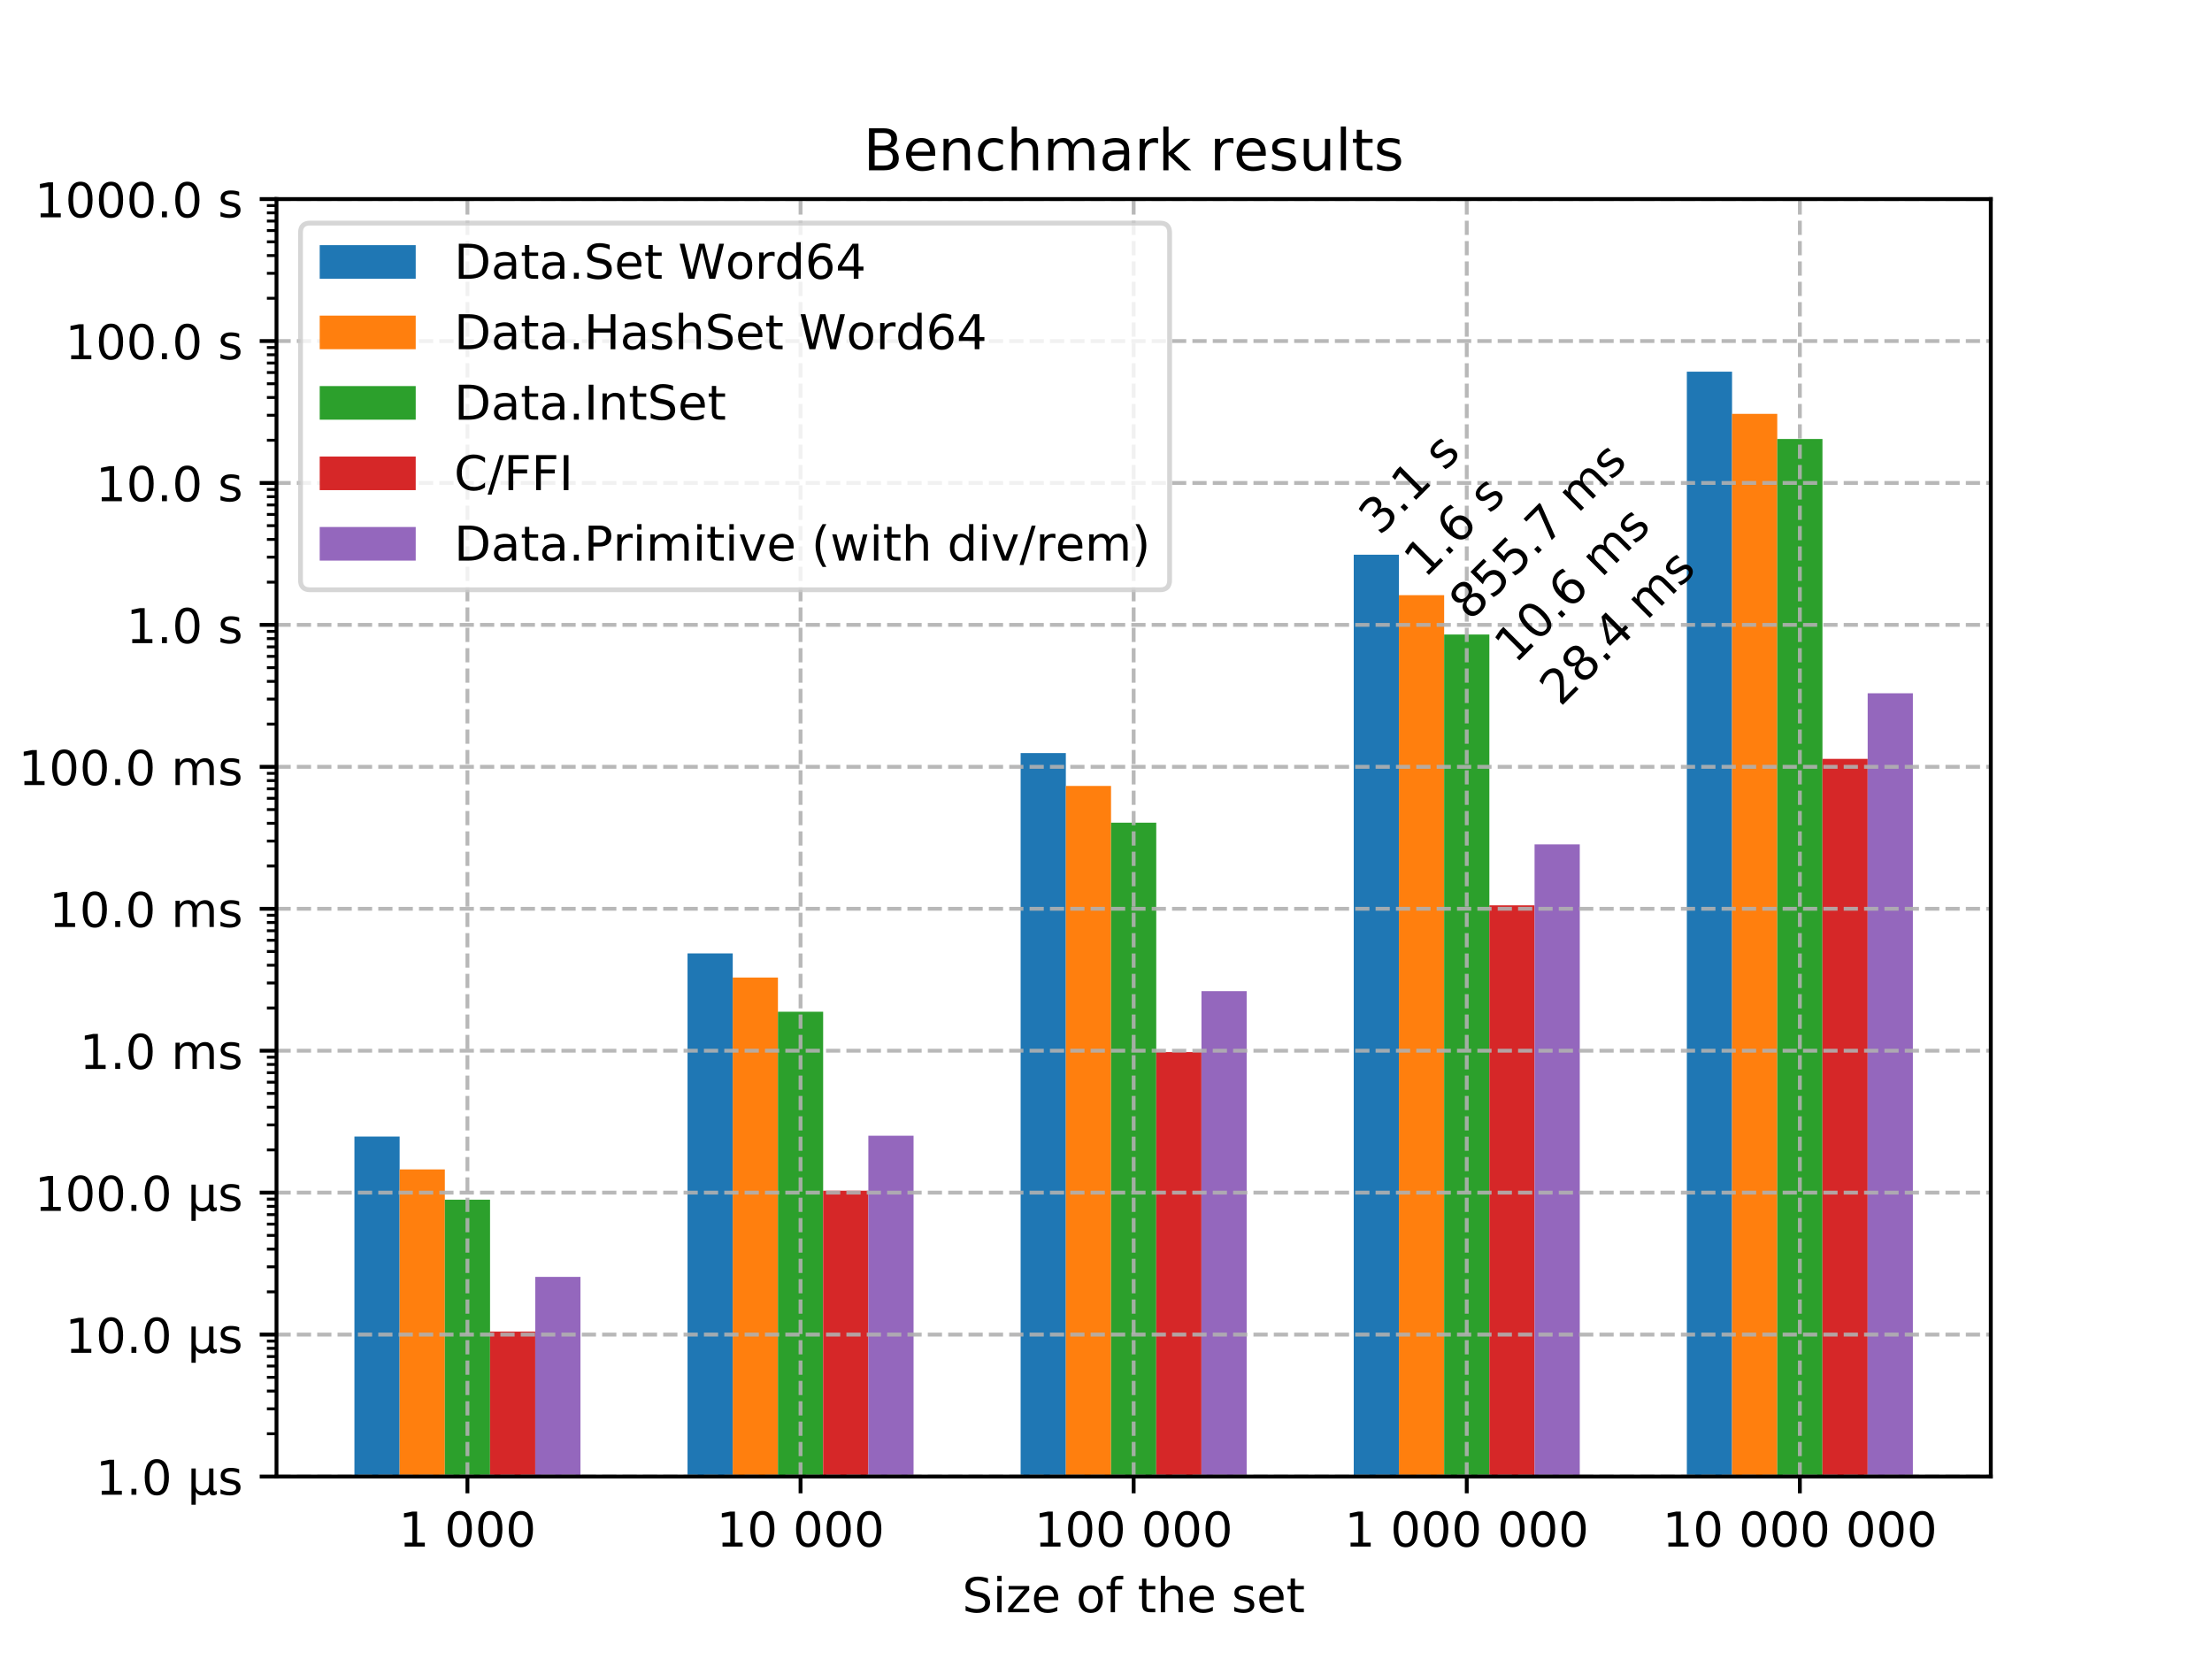 <?xml version="1.0" encoding="utf-8" standalone="no"?>
<!DOCTYPE svg PUBLIC "-//W3C//DTD SVG 1.1//EN"
  "http://www.w3.org/Graphics/SVG/1.1/DTD/svg11.dtd">
<!-- Created with matplotlib (http://matplotlib.org/) -->
<svg height="345.6pt" version="1.1" viewBox="0 0 460.8 345.6" width="460.8pt" xmlns="http://www.w3.org/2000/svg" xmlns:xlink="http://www.w3.org/1999/xlink">
 <defs>
  <style type="text/css">
*{stroke-linecap:butt;stroke-linejoin:round;}
  </style>
 </defs>
 <g id="figure_1">
  <g id="patch_1">
   <path d="M 0 345.6 
L 460.8 345.6 
L 460.8 0 
L 0 0 
z
" style="fill:#ffffff;"/>
  </g>
  <g id="axes_1">
   <g id="patch_2">
    <path d="M 57.6 307.584 
L 414.72 307.584 
L 414.72 41.472 
L 57.6 41.472 
z
" style="fill:#ffffff;"/>
   </g>
   <g id="patch_3">
    <path clip-path="url(#pc28c5c87ea)" d="M 73.833 29698.176 
L 83.25 29698.176 
L 83.25 236.764 
L 73.833 236.764 
z
" style="fill:#1f77b4;"/>
   </g>
   <g id="patch_4">
    <path clip-path="url(#pc28c5c87ea)" d="M 143.225 29698.176 
L 152.642 29698.176 
L 152.642 198.617 
L 143.225 198.617 
z
" style="fill:#1f77b4;"/>
   </g>
   <g id="patch_5">
    <path clip-path="url(#pc28c5c87ea)" d="M 212.616 29698.176 
L 222.034 29698.176 
L 222.034 156.875 
L 212.616 156.875 
z
" style="fill:#1f77b4;"/>
   </g>
   <g id="patch_6">
    <path clip-path="url(#pc28c5c87ea)" d="M 282.008 29698.176 
L 291.426 29698.176 
L 291.426 115.559 
L 282.008 115.559 
z
" style="fill:#1f77b4;"/>
   </g>
   <g id="patch_7">
    <path clip-path="url(#pc28c5c87ea)" d="M 351.4 29698.176 
L 360.817 29698.176 
L 360.817 77.423 
L 351.4 77.423 
z
" style="fill:#1f77b4;"/>
   </g>
   <g id="patch_8">
    <path clip-path="url(#pc28c5c87ea)" d="M 83.25 29698.176 
L 92.668 29698.176 
L 92.668 243.605 
L 83.25 243.605 
z
" style="fill:#ff7f0e;"/>
   </g>
   <g id="patch_9">
    <path clip-path="url(#pc28c5c87ea)" d="M 152.642 29698.176 
L 162.059 29698.176 
L 162.059 203.638 
L 152.642 203.638 
z
" style="fill:#ff7f0e;"/>
   </g>
   <g id="patch_10">
    <path clip-path="url(#pc28c5c87ea)" d="M 222.034 29698.176 
L 231.451 29698.176 
L 231.451 163.72 
L 222.034 163.72 
z
" style="fill:#ff7f0e;"/>
   </g>
   <g id="patch_11">
    <path clip-path="url(#pc28c5c87ea)" d="M 291.426 29698.176 
L 300.843 29698.176 
L 300.843 123.987 
L 291.426 123.987 
z
" style="fill:#ff7f0e;"/>
   </g>
   <g id="patch_12">
    <path clip-path="url(#pc28c5c87ea)" d="M 360.817 29698.176 
L 370.235 29698.176 
L 370.235 86.218 
L 360.817 86.218 
z
" style="fill:#ff7f0e;"/>
   </g>
   <g id="patch_13">
    <path clip-path="url(#pc28c5c87ea)" d="M 92.668 29698.176 
L 102.085 29698.176 
L 102.085 249.912 
L 92.668 249.912 
z
" style="fill:#2ca02c;"/>
   </g>
   <g id="patch_14">
    <path clip-path="url(#pc28c5c87ea)" d="M 162.059 29698.176 
L 171.477 29698.176 
L 171.477 210.767 
L 162.059 210.767 
z
" style="fill:#2ca02c;"/>
   </g>
   <g id="patch_15">
    <path clip-path="url(#pc28c5c87ea)" d="M 231.451 29698.176 
L 240.869 29698.176 
L 240.869 171.378 
L 231.451 171.378 
z
" style="fill:#2ca02c;"/>
   </g>
   <g id="patch_16">
    <path clip-path="url(#pc28c5c87ea)" d="M 300.843 29698.176 
L 310.261 29698.176 
L 310.261 132.178 
L 300.843 132.178 
z
" style="fill:#2ca02c;"/>
   </g>
   <g id="patch_17">
    <path clip-path="url(#pc28c5c87ea)" d="M 370.235 29698.176 
L 379.652 29698.176 
L 379.652 91.453 
L 370.235 91.453 
z
" style="fill:#2ca02c;"/>
   </g>
   <g id="patch_18">
    <path clip-path="url(#pc28c5c87ea)" d="M 102.085 29698.176 
L 111.503 29698.176 
L 111.503 277.395 
L 102.085 277.395 
z
" style="fill:#d62728;"/>
   </g>
   <g id="patch_19">
    <path clip-path="url(#pc28c5c87ea)" d="M 171.477 29698.176 
L 180.894 29698.176 
L 180.894 248.047 
L 171.477 248.047 
z
" style="fill:#d62728;"/>
   </g>
   <g id="patch_20">
    <path clip-path="url(#pc28c5c87ea)" d="M 240.869 29698.176 
L 250.286 29698.176 
L 250.286 219.165 
L 240.869 219.165 
z
" style="fill:#d62728;"/>
   </g>
   <g id="patch_21">
    <path clip-path="url(#pc28c5c87ea)" d="M 310.261 29698.176 
L 319.678 29698.176 
L 319.678 188.594 
L 310.261 188.594 
z
" style="fill:#d62728;"/>
   </g>
   <g id="patch_22">
    <path clip-path="url(#pc28c5c87ea)" d="M 379.652 29698.176 
L 389.07 29698.176 
L 389.07 158.083 
L 379.652 158.083 
z
" style="fill:#d62728;"/>
   </g>
   <g id="patch_23">
    <path clip-path="url(#pc28c5c87ea)" d="M 111.503 29698.176 
L 120.92 29698.176 
L 120.92 265.997 
L 111.503 265.997 
z
" style="fill:#9467bd;"/>
   </g>
   <g id="patch_24">
    <path clip-path="url(#pc28c5c87ea)" d="M 180.894 29698.176 
L 190.312 29698.176 
L 190.312 236.589 
L 180.894 236.589 
z
" style="fill:#9467bd;"/>
   </g>
   <g id="patch_25">
    <path clip-path="url(#pc28c5c87ea)" d="M 250.286 29698.176 
L 259.704 29698.176 
L 259.704 206.475 
L 250.286 206.475 
z
" style="fill:#9467bd;"/>
   </g>
   <g id="patch_26">
    <path clip-path="url(#pc28c5c87ea)" d="M 319.678 29698.176 
L 329.095 29698.176 
L 329.095 175.897 
L 319.678 175.897 
z
" style="fill:#9467bd;"/>
   </g>
   <g id="patch_27">
    <path clip-path="url(#pc28c5c87ea)" d="M 389.07 29698.176 
L 398.487 29698.176 
L 398.487 144.419 
L 389.07 144.419 
z
" style="fill:#9467bd;"/>
   </g>
   <g id="matplotlib.axis_1">
    <g id="xtick_1">
     <g id="line2d_1">
      <path clip-path="url(#pc28c5c87ea)" d="M 97.376 307.584 
L 97.376 41.472 
" style="fill:none;opacity:0.9;stroke:#b0b0b0;stroke-dasharray:2.96,1.28;stroke-dashoffset:0;stroke-width:0.8;"/>
     </g>
     <g id="line2d_2">
      <defs>
       <path d="M 0 0 
L 0 3.5 
" id="m59463df61f" style="stroke:#000000;stroke-width:0.8;"/>
      </defs>
      <g>
       <use style="stroke:#000000;stroke-width:0.8;" x="97.376" xlink:href="#m59463df61f" y="307.584"/>
      </g>
     </g>
     <g id="text_1">
      <!-- 1 000 -->
      <defs>
       <path d="M 12.406 8.297 
L 28.516 8.297 
L 28.516 63.922 
L 10.984 60.406 
L 10.984 69.391 
L 28.422 72.906 
L 38.281 72.906 
L 38.281 8.297 
L 54.391 8.297 
L 54.391 0 
L 12.406 0 
z
" id="DejaVuSans-31"/>
       <path id="DejaVuSans-20"/>
       <path d="M 31.781 66.406 
Q 24.172 66.406 20.328 58.906 
Q 16.5 51.422 16.5 36.375 
Q 16.5 21.391 20.328 13.891 
Q 24.172 6.391 31.781 6.391 
Q 39.453 6.391 43.281 13.891 
Q 47.125 21.391 47.125 36.375 
Q 47.125 51.422 43.281 58.906 
Q 39.453 66.406 31.781 66.406 
z
M 31.781 74.219 
Q 44.047 74.219 50.516 64.516 
Q 56.984 54.828 56.984 36.375 
Q 56.984 17.969 50.516 8.266 
Q 44.047 -1.422 31.781 -1.422 
Q 19.531 -1.422 13.062 8.266 
Q 6.594 17.969 6.594 36.375 
Q 6.594 54.828 13.062 64.516 
Q 19.531 74.219 31.781 74.219 
z
" id="DejaVuSans-30"/>
      </defs>
      <g transform="translate(83.062 322.182)scale(0.1 -0.1)">
       <use xlink:href="#DejaVuSans-31"/>
       <use x="63.623" xlink:href="#DejaVuSans-20"/>
       <use x="95.41" xlink:href="#DejaVuSans-30"/>
       <use x="159.033" xlink:href="#DejaVuSans-30"/>
       <use x="222.656" xlink:href="#DejaVuSans-30"/>
      </g>
     </g>
    </g>
    <g id="xtick_2">
     <g id="line2d_3">
      <path clip-path="url(#pc28c5c87ea)" d="M 166.768 307.584 
L 166.768 41.472 
" style="fill:none;opacity:0.9;stroke:#b0b0b0;stroke-dasharray:2.96,1.28;stroke-dashoffset:0;stroke-width:0.8;"/>
     </g>
     <g id="line2d_4">
      <g>
       <use style="stroke:#000000;stroke-width:0.8;" x="166.768" xlink:href="#m59463df61f" y="307.584"/>
      </g>
     </g>
     <g id="text_2">
      <!-- 10 000 -->
      <g transform="translate(149.273 322.182)scale(0.1 -0.1)">
       <use xlink:href="#DejaVuSans-31"/>
       <use x="63.623" xlink:href="#DejaVuSans-30"/>
       <use x="127.246" xlink:href="#DejaVuSans-20"/>
       <use x="159.033" xlink:href="#DejaVuSans-30"/>
       <use x="222.656" xlink:href="#DejaVuSans-30"/>
       <use x="286.279" xlink:href="#DejaVuSans-30"/>
      </g>
     </g>
    </g>
    <g id="xtick_3">
     <g id="line2d_5">
      <path clip-path="url(#pc28c5c87ea)" d="M 236.16 307.584 
L 236.16 41.472 
" style="fill:none;opacity:0.9;stroke:#b0b0b0;stroke-dasharray:2.96,1.28;stroke-dashoffset:0;stroke-width:0.8;"/>
     </g>
     <g id="line2d_6">
      <g>
       <use style="stroke:#000000;stroke-width:0.8;" x="236.16" xlink:href="#m59463df61f" y="307.584"/>
      </g>
     </g>
     <g id="text_3">
      <!-- 100 000 -->
      <g transform="translate(215.483 322.182)scale(0.1 -0.1)">
       <use xlink:href="#DejaVuSans-31"/>
       <use x="63.623" xlink:href="#DejaVuSans-30"/>
       <use x="127.246" xlink:href="#DejaVuSans-30"/>
       <use x="190.869" xlink:href="#DejaVuSans-20"/>
       <use x="222.656" xlink:href="#DejaVuSans-30"/>
       <use x="286.279" xlink:href="#DejaVuSans-30"/>
       <use x="349.902" xlink:href="#DejaVuSans-30"/>
      </g>
     </g>
    </g>
    <g id="xtick_4">
     <g id="line2d_7">
      <path clip-path="url(#pc28c5c87ea)" d="M 305.552 307.584 
L 305.552 41.472 
" style="fill:none;opacity:0.9;stroke:#b0b0b0;stroke-dasharray:2.96,1.28;stroke-dashoffset:0;stroke-width:0.8;"/>
     </g>
     <g id="line2d_8">
      <g>
       <use style="stroke:#000000;stroke-width:0.8;" x="305.552" xlink:href="#m59463df61f" y="307.584"/>
      </g>
     </g>
     <g id="text_4">
      <!-- 1 000 000 -->
      <g transform="translate(280.105 322.182)scale(0.1 -0.1)">
       <use xlink:href="#DejaVuSans-31"/>
       <use x="63.623" xlink:href="#DejaVuSans-20"/>
       <use x="95.41" xlink:href="#DejaVuSans-30"/>
       <use x="159.033" xlink:href="#DejaVuSans-30"/>
       <use x="222.656" xlink:href="#DejaVuSans-30"/>
       <use x="286.279" xlink:href="#DejaVuSans-20"/>
       <use x="318.066" xlink:href="#DejaVuSans-30"/>
       <use x="381.689" xlink:href="#DejaVuSans-30"/>
       <use x="445.312" xlink:href="#DejaVuSans-30"/>
      </g>
     </g>
    </g>
    <g id="xtick_5">
     <g id="line2d_9">
      <path clip-path="url(#pc28c5c87ea)" d="M 374.944 307.584 
L 374.944 41.472 
" style="fill:none;opacity:0.9;stroke:#b0b0b0;stroke-dasharray:2.96,1.28;stroke-dashoffset:0;stroke-width:0.8;"/>
     </g>
     <g id="line2d_10">
      <g>
       <use style="stroke:#000000;stroke-width:0.8;" x="374.944" xlink:href="#m59463df61f" y="307.584"/>
      </g>
     </g>
     <g id="text_5">
      <!-- 10 000 000 -->
      <g transform="translate(346.315 322.182)scale(0.1 -0.1)">
       <use xlink:href="#DejaVuSans-31"/>
       <use x="63.623" xlink:href="#DejaVuSans-30"/>
       <use x="127.246" xlink:href="#DejaVuSans-20"/>
       <use x="159.033" xlink:href="#DejaVuSans-30"/>
       <use x="222.656" xlink:href="#DejaVuSans-30"/>
       <use x="286.279" xlink:href="#DejaVuSans-30"/>
       <use x="349.902" xlink:href="#DejaVuSans-20"/>
       <use x="381.689" xlink:href="#DejaVuSans-30"/>
       <use x="445.312" xlink:href="#DejaVuSans-30"/>
       <use x="508.936" xlink:href="#DejaVuSans-30"/>
      </g>
     </g>
    </g>
    <g id="text_6">
     <!-- Size of the set -->
     <defs>
      <path d="M 53.516 70.516 
L 53.516 60.891 
Q 47.906 63.578 42.922 64.891 
Q 37.938 66.219 33.297 66.219 
Q 25.25 66.219 20.875 63.094 
Q 16.5 59.969 16.5 54.203 
Q 16.5 49.359 19.406 46.891 
Q 22.312 44.438 30.422 42.922 
L 36.375 41.703 
Q 47.406 39.594 52.656 34.297 
Q 57.906 29 57.906 20.125 
Q 57.906 9.516 50.797 4.047 
Q 43.703 -1.422 29.984 -1.422 
Q 24.812 -1.422 18.969 -0.25 
Q 13.141 0.922 6.891 3.219 
L 6.891 13.375 
Q 12.891 10.016 18.656 8.297 
Q 24.422 6.594 29.984 6.594 
Q 38.422 6.594 43.016 9.906 
Q 47.609 13.234 47.609 19.391 
Q 47.609 24.75 44.312 27.781 
Q 41.016 30.812 33.5 32.328 
L 27.484 33.5 
Q 16.453 35.688 11.516 40.375 
Q 6.594 45.062 6.594 53.422 
Q 6.594 63.094 13.406 68.656 
Q 20.219 74.219 32.172 74.219 
Q 37.312 74.219 42.625 73.281 
Q 47.953 72.359 53.516 70.516 
z
" id="DejaVuSans-53"/>
      <path d="M 9.422 54.688 
L 18.406 54.688 
L 18.406 0 
L 9.422 0 
z
M 9.422 75.984 
L 18.406 75.984 
L 18.406 64.594 
L 9.422 64.594 
z
" id="DejaVuSans-69"/>
      <path d="M 5.516 54.688 
L 48.188 54.688 
L 48.188 46.484 
L 14.406 7.172 
L 48.188 7.172 
L 48.188 0 
L 4.297 0 
L 4.297 8.203 
L 38.094 47.516 
L 5.516 47.516 
z
" id="DejaVuSans-7a"/>
      <path d="M 56.203 29.594 
L 56.203 25.203 
L 14.891 25.203 
Q 15.484 15.922 20.484 11.062 
Q 25.484 6.203 34.422 6.203 
Q 39.594 6.203 44.453 7.469 
Q 49.312 8.734 54.109 11.281 
L 54.109 2.781 
Q 49.266 0.734 44.188 -0.344 
Q 39.109 -1.422 33.891 -1.422 
Q 20.797 -1.422 13.156 6.188 
Q 5.516 13.812 5.516 26.812 
Q 5.516 40.234 12.766 48.109 
Q 20.016 56 32.328 56 
Q 43.359 56 49.781 48.891 
Q 56.203 41.797 56.203 29.594 
z
M 47.219 32.234 
Q 47.125 39.594 43.094 43.984 
Q 39.062 48.391 32.422 48.391 
Q 24.906 48.391 20.391 44.141 
Q 15.875 39.891 15.188 32.172 
z
" id="DejaVuSans-65"/>
      <path d="M 30.609 48.391 
Q 23.391 48.391 19.188 42.75 
Q 14.984 37.109 14.984 27.297 
Q 14.984 17.484 19.156 11.844 
Q 23.344 6.203 30.609 6.203 
Q 37.797 6.203 41.984 11.859 
Q 46.188 17.531 46.188 27.297 
Q 46.188 37.016 41.984 42.703 
Q 37.797 48.391 30.609 48.391 
z
M 30.609 56 
Q 42.328 56 49.016 48.375 
Q 55.719 40.766 55.719 27.297 
Q 55.719 13.875 49.016 6.219 
Q 42.328 -1.422 30.609 -1.422 
Q 18.844 -1.422 12.172 6.219 
Q 5.516 13.875 5.516 27.297 
Q 5.516 40.766 12.172 48.375 
Q 18.844 56 30.609 56 
z
" id="DejaVuSans-6f"/>
      <path d="M 37.109 75.984 
L 37.109 68.5 
L 28.516 68.5 
Q 23.688 68.5 21.797 66.547 
Q 19.922 64.594 19.922 59.516 
L 19.922 54.688 
L 34.719 54.688 
L 34.719 47.703 
L 19.922 47.703 
L 19.922 0 
L 10.891 0 
L 10.891 47.703 
L 2.297 47.703 
L 2.297 54.688 
L 10.891 54.688 
L 10.891 58.5 
Q 10.891 67.625 15.141 71.797 
Q 19.391 75.984 28.609 75.984 
z
" id="DejaVuSans-66"/>
      <path d="M 18.312 70.219 
L 18.312 54.688 
L 36.812 54.688 
L 36.812 47.703 
L 18.312 47.703 
L 18.312 18.016 
Q 18.312 11.328 20.141 9.422 
Q 21.969 7.516 27.594 7.516 
L 36.812 7.516 
L 36.812 0 
L 27.594 0 
Q 17.188 0 13.234 3.875 
Q 9.281 7.766 9.281 18.016 
L 9.281 47.703 
L 2.688 47.703 
L 2.688 54.688 
L 9.281 54.688 
L 9.281 70.219 
z
" id="DejaVuSans-74"/>
      <path d="M 54.891 33.016 
L 54.891 0 
L 45.906 0 
L 45.906 32.719 
Q 45.906 40.484 42.875 44.328 
Q 39.844 48.188 33.797 48.188 
Q 26.516 48.188 22.312 43.547 
Q 18.109 38.922 18.109 30.906 
L 18.109 0 
L 9.078 0 
L 9.078 75.984 
L 18.109 75.984 
L 18.109 46.188 
Q 21.344 51.125 25.703 53.562 
Q 30.078 56 35.797 56 
Q 45.219 56 50.047 50.172 
Q 54.891 44.344 54.891 33.016 
z
" id="DejaVuSans-68"/>
      <path d="M 44.281 53.078 
L 44.281 44.578 
Q 40.484 46.531 36.375 47.5 
Q 32.281 48.484 27.875 48.484 
Q 21.188 48.484 17.844 46.438 
Q 14.5 44.391 14.5 40.281 
Q 14.5 37.156 16.891 35.375 
Q 19.281 33.594 26.516 31.984 
L 29.594 31.297 
Q 39.156 29.25 43.188 25.516 
Q 47.219 21.781 47.219 15.094 
Q 47.219 7.469 41.188 3.016 
Q 35.156 -1.422 24.609 -1.422 
Q 20.219 -1.422 15.453 -0.562 
Q 10.688 0.297 5.422 2 
L 5.422 11.281 
Q 10.406 8.688 15.234 7.391 
Q 20.062 6.109 24.812 6.109 
Q 31.156 6.109 34.562 8.281 
Q 37.984 10.453 37.984 14.406 
Q 37.984 18.062 35.516 20.016 
Q 33.062 21.969 24.703 23.781 
L 21.578 24.516 
Q 13.234 26.266 9.516 29.906 
Q 5.812 33.547 5.812 39.891 
Q 5.812 47.609 11.281 51.797 
Q 16.75 56 26.812 56 
Q 31.781 56 36.172 55.266 
Q 40.578 54.547 44.281 53.078 
z
" id="DejaVuSans-73"/>
     </defs>
     <g transform="translate(200.462 335.861)scale(0.1 -0.1)">
      <use xlink:href="#DejaVuSans-53"/>
      <use x="63.477" xlink:href="#DejaVuSans-69"/>
      <use x="91.26" xlink:href="#DejaVuSans-7a"/>
      <use x="143.75" xlink:href="#DejaVuSans-65"/>
      <use x="205.273" xlink:href="#DejaVuSans-20"/>
      <use x="237.061" xlink:href="#DejaVuSans-6f"/>
      <use x="298.242" xlink:href="#DejaVuSans-66"/>
      <use x="333.447" xlink:href="#DejaVuSans-20"/>
      <use x="365.234" xlink:href="#DejaVuSans-74"/>
      <use x="404.443" xlink:href="#DejaVuSans-68"/>
      <use x="467.822" xlink:href="#DejaVuSans-65"/>
      <use x="529.346" xlink:href="#DejaVuSans-20"/>
      <use x="561.133" xlink:href="#DejaVuSans-73"/>
      <use x="613.232" xlink:href="#DejaVuSans-65"/>
      <use x="674.756" xlink:href="#DejaVuSans-74"/>
     </g>
    </g>
   </g>
   <g id="matplotlib.axis_2">
    <g id="ytick_1">
     <g id="line2d_11">
      <path clip-path="url(#pc28c5c87ea)" d="M 57.6 307.584 
L 414.72 307.584 
" style="fill:none;opacity:0.9;stroke:#b0b0b0;stroke-dasharray:2.96,1.28;stroke-dashoffset:0;stroke-width:0.8;"/>
     </g>
     <g id="line2d_12">
      <defs>
       <path d="M 0 0 
L -3.5 0 
" id="mf8e8a48a69" style="stroke:#000000;stroke-width:0.8;"/>
      </defs>
      <g>
       <use style="stroke:#000000;stroke-width:0.8;" x="57.6" xlink:href="#mf8e8a48a69" y="307.584"/>
      </g>
     </g>
     <g id="text_7">
      <!-- 1.0 µs -->
      <defs>
       <path d="M 10.688 12.406 
L 21 12.406 
L 21 0 
L 10.688 0 
z
" id="DejaVuSans-2e"/>
       <path d="M 8.5 -20.797 
L 8.5 54.688 
L 17.484 54.688 
L 17.484 20.703 
Q 17.484 13.625 20.844 10 
Q 24.219 6.391 30.812 6.391 
Q 38.031 6.391 41.672 10.484 
Q 45.312 14.594 45.312 22.797 
L 45.312 54.688 
L 54.297 54.688 
L 54.297 12.594 
Q 54.297 9.672 55.141 8.281 
Q 56 6.891 57.812 6.891 
Q 58.25 6.891 59.031 7.156 
Q 59.812 7.422 61.188 8.016 
L 61.188 0.781 
Q 59.188 -0.344 57.391 -0.875 
Q 55.609 -1.422 53.906 -1.422 
Q 50.531 -1.422 48.531 0.484 
Q 46.531 2.391 45.797 6.297 
Q 43.359 2.438 39.812 0.5 
Q 36.281 -1.422 31.5 -1.422 
Q 26.516 -1.422 23.016 0.484 
Q 19.531 2.391 17.484 6.203 
L 17.484 -20.797 
z
" id="DejaVuSans-b5"/>
      </defs>
      <g transform="translate(19.947 311.383)scale(0.1 -0.1)">
       <use xlink:href="#DejaVuSans-31"/>
       <use x="63.623" xlink:href="#DejaVuSans-2e"/>
       <use x="95.41" xlink:href="#DejaVuSans-30"/>
       <use x="159.033" xlink:href="#DejaVuSans-20"/>
       <use x="190.82" xlink:href="#DejaVuSans-b5"/>
       <use x="254.443" xlink:href="#DejaVuSans-73"/>
      </g>
     </g>
    </g>
    <g id="ytick_2">
     <g id="line2d_13">
      <path clip-path="url(#pc28c5c87ea)" d="M 57.6 278.016 
L 414.72 278.016 
" style="fill:none;opacity:0.9;stroke:#b0b0b0;stroke-dasharray:2.96,1.28;stroke-dashoffset:0;stroke-width:0.8;"/>
     </g>
     <g id="line2d_14">
      <g>
       <use style="stroke:#000000;stroke-width:0.8;" x="57.6" xlink:href="#mf8e8a48a69" y="278.016"/>
      </g>
     </g>
     <g id="text_8">
      <!-- 10.0 µs -->
      <g transform="translate(13.584 281.815)scale(0.1 -0.1)">
       <use xlink:href="#DejaVuSans-31"/>
       <use x="63.623" xlink:href="#DejaVuSans-30"/>
       <use x="127.246" xlink:href="#DejaVuSans-2e"/>
       <use x="159.033" xlink:href="#DejaVuSans-30"/>
       <use x="222.656" xlink:href="#DejaVuSans-20"/>
       <use x="254.443" xlink:href="#DejaVuSans-b5"/>
       <use x="318.066" xlink:href="#DejaVuSans-73"/>
      </g>
     </g>
    </g>
    <g id="ytick_3">
     <g id="line2d_15">
      <path clip-path="url(#pc28c5c87ea)" d="M 57.6 248.448 
L 414.72 248.448 
" style="fill:none;opacity:0.9;stroke:#b0b0b0;stroke-dasharray:2.96,1.28;stroke-dashoffset:0;stroke-width:0.8;"/>
     </g>
     <g id="line2d_16">
      <g>
       <use style="stroke:#000000;stroke-width:0.8;" x="57.6" xlink:href="#mf8e8a48a69" y="248.448"/>
      </g>
     </g>
     <g id="text_9">
      <!-- 100.0 µs -->
      <g transform="translate(7.222 252.247)scale(0.1 -0.1)">
       <use xlink:href="#DejaVuSans-31"/>
       <use x="63.623" xlink:href="#DejaVuSans-30"/>
       <use x="127.246" xlink:href="#DejaVuSans-30"/>
       <use x="190.869" xlink:href="#DejaVuSans-2e"/>
       <use x="222.656" xlink:href="#DejaVuSans-30"/>
       <use x="286.279" xlink:href="#DejaVuSans-20"/>
       <use x="318.066" xlink:href="#DejaVuSans-b5"/>
       <use x="381.689" xlink:href="#DejaVuSans-73"/>
      </g>
     </g>
    </g>
    <g id="ytick_4">
     <g id="line2d_17">
      <path clip-path="url(#pc28c5c87ea)" d="M 57.6 218.88 
L 414.72 218.88 
" style="fill:none;opacity:0.9;stroke:#b0b0b0;stroke-dasharray:2.96,1.28;stroke-dashoffset:0;stroke-width:0.8;"/>
     </g>
     <g id="line2d_18">
      <g>
       <use style="stroke:#000000;stroke-width:0.8;" x="57.6" xlink:href="#mf8e8a48a69" y="218.88"/>
      </g>
     </g>
     <g id="text_10">
      <!-- 1.0 ms -->
      <defs>
       <path d="M 52 44.188 
Q 55.375 50.25 60.062 53.125 
Q 64.75 56 71.094 56 
Q 79.641 56 84.281 50.016 
Q 88.922 44.047 88.922 33.016 
L 88.922 0 
L 79.891 0 
L 79.891 32.719 
Q 79.891 40.578 77.094 44.375 
Q 74.312 48.188 68.609 48.188 
Q 61.625 48.188 57.562 43.547 
Q 53.516 38.922 53.516 30.906 
L 53.516 0 
L 44.484 0 
L 44.484 32.719 
Q 44.484 40.625 41.703 44.406 
Q 38.922 48.188 33.109 48.188 
Q 26.219 48.188 22.156 43.531 
Q 18.109 38.875 18.109 30.906 
L 18.109 0 
L 9.078 0 
L 9.078 54.688 
L 18.109 54.688 
L 18.109 46.188 
Q 21.188 51.219 25.484 53.609 
Q 29.781 56 35.688 56 
Q 41.656 56 45.828 52.969 
Q 50 49.953 52 44.188 
z
" id="DejaVuSans-6d"/>
      </defs>
      <g transform="translate(16.569 222.679)scale(0.1 -0.1)">
       <use xlink:href="#DejaVuSans-31"/>
       <use x="63.623" xlink:href="#DejaVuSans-2e"/>
       <use x="95.41" xlink:href="#DejaVuSans-30"/>
       <use x="159.033" xlink:href="#DejaVuSans-20"/>
       <use x="190.82" xlink:href="#DejaVuSans-6d"/>
       <use x="288.232" xlink:href="#DejaVuSans-73"/>
      </g>
     </g>
    </g>
    <g id="ytick_5">
     <g id="line2d_19">
      <path clip-path="url(#pc28c5c87ea)" d="M 57.6 189.312 
L 414.72 189.312 
" style="fill:none;opacity:0.9;stroke:#b0b0b0;stroke-dasharray:2.96,1.28;stroke-dashoffset:0;stroke-width:0.8;"/>
     </g>
     <g id="line2d_20">
      <g>
       <use style="stroke:#000000;stroke-width:0.8;" x="57.6" xlink:href="#mf8e8a48a69" y="189.312"/>
      </g>
     </g>
     <g id="text_11">
      <!-- 10.0 ms -->
      <g transform="translate(10.206 193.111)scale(0.1 -0.1)">
       <use xlink:href="#DejaVuSans-31"/>
       <use x="63.623" xlink:href="#DejaVuSans-30"/>
       <use x="127.246" xlink:href="#DejaVuSans-2e"/>
       <use x="159.033" xlink:href="#DejaVuSans-30"/>
       <use x="222.656" xlink:href="#DejaVuSans-20"/>
       <use x="254.443" xlink:href="#DejaVuSans-6d"/>
       <use x="351.855" xlink:href="#DejaVuSans-73"/>
      </g>
     </g>
    </g>
    <g id="ytick_6">
     <g id="line2d_21">
      <path clip-path="url(#pc28c5c87ea)" d="M 57.6 159.744 
L 414.72 159.744 
" style="fill:none;opacity:0.9;stroke:#b0b0b0;stroke-dasharray:2.96,1.28;stroke-dashoffset:0;stroke-width:0.8;"/>
     </g>
     <g id="line2d_22">
      <g>
       <use style="stroke:#000000;stroke-width:0.8;" x="57.6" xlink:href="#mf8e8a48a69" y="159.744"/>
      </g>
     </g>
     <g id="text_12">
      <!-- 100.0 ms -->
      <g transform="translate(3.844 163.543)scale(0.1 -0.1)">
       <use xlink:href="#DejaVuSans-31"/>
       <use x="63.623" xlink:href="#DejaVuSans-30"/>
       <use x="127.246" xlink:href="#DejaVuSans-30"/>
       <use x="190.869" xlink:href="#DejaVuSans-2e"/>
       <use x="222.656" xlink:href="#DejaVuSans-30"/>
       <use x="286.279" xlink:href="#DejaVuSans-20"/>
       <use x="318.066" xlink:href="#DejaVuSans-6d"/>
       <use x="415.479" xlink:href="#DejaVuSans-73"/>
      </g>
     </g>
    </g>
    <g id="ytick_7">
     <g id="line2d_23">
      <path clip-path="url(#pc28c5c87ea)" d="M 57.6 130.176 
L 414.72 130.176 
" style="fill:none;opacity:0.9;stroke:#b0b0b0;stroke-dasharray:2.96,1.28;stroke-dashoffset:0;stroke-width:0.8;"/>
     </g>
     <g id="line2d_24">
      <g>
       <use style="stroke:#000000;stroke-width:0.8;" x="57.6" xlink:href="#mf8e8a48a69" y="130.176"/>
      </g>
     </g>
     <g id="text_13">
      <!-- 1.0 s -->
      <g transform="translate(26.309 133.975)scale(0.1 -0.1)">
       <use xlink:href="#DejaVuSans-31"/>
       <use x="63.623" xlink:href="#DejaVuSans-2e"/>
       <use x="95.41" xlink:href="#DejaVuSans-30"/>
       <use x="159.033" xlink:href="#DejaVuSans-20"/>
       <use x="190.82" xlink:href="#DejaVuSans-73"/>
      </g>
     </g>
    </g>
    <g id="ytick_8">
     <g id="line2d_25">
      <path clip-path="url(#pc28c5c87ea)" d="M 57.6 100.608 
L 414.72 100.608 
" style="fill:none;opacity:0.9;stroke:#b0b0b0;stroke-dasharray:2.96,1.28;stroke-dashoffset:0;stroke-width:0.8;"/>
     </g>
     <g id="line2d_26">
      <g>
       <use style="stroke:#000000;stroke-width:0.8;" x="57.6" xlink:href="#mf8e8a48a69" y="100.608"/>
      </g>
     </g>
     <g id="text_14">
      <!-- 10.0 s -->
      <g transform="translate(19.947 104.407)scale(0.1 -0.1)">
       <use xlink:href="#DejaVuSans-31"/>
       <use x="63.623" xlink:href="#DejaVuSans-30"/>
       <use x="127.246" xlink:href="#DejaVuSans-2e"/>
       <use x="159.033" xlink:href="#DejaVuSans-30"/>
       <use x="222.656" xlink:href="#DejaVuSans-20"/>
       <use x="254.443" xlink:href="#DejaVuSans-73"/>
      </g>
     </g>
    </g>
    <g id="ytick_9">
     <g id="line2d_27">
      <path clip-path="url(#pc28c5c87ea)" d="M 57.6 71.04 
L 414.72 71.04 
" style="fill:none;opacity:0.9;stroke:#b0b0b0;stroke-dasharray:2.96,1.28;stroke-dashoffset:0;stroke-width:0.8;"/>
     </g>
     <g id="line2d_28">
      <g>
       <use style="stroke:#000000;stroke-width:0.8;" x="57.6" xlink:href="#mf8e8a48a69" y="71.04"/>
      </g>
     </g>
     <g id="text_15">
      <!-- 100.0 s -->
      <g transform="translate(13.584 74.839)scale(0.1 -0.1)">
       <use xlink:href="#DejaVuSans-31"/>
       <use x="63.623" xlink:href="#DejaVuSans-30"/>
       <use x="127.246" xlink:href="#DejaVuSans-30"/>
       <use x="190.869" xlink:href="#DejaVuSans-2e"/>
       <use x="222.656" xlink:href="#DejaVuSans-30"/>
       <use x="286.279" xlink:href="#DejaVuSans-20"/>
       <use x="318.066" xlink:href="#DejaVuSans-73"/>
      </g>
     </g>
    </g>
    <g id="ytick_10">
     <g id="line2d_29">
      <path clip-path="url(#pc28c5c87ea)" d="M 57.6 41.472 
L 414.72 41.472 
" style="fill:none;opacity:0.9;stroke:#b0b0b0;stroke-dasharray:2.96,1.28;stroke-dashoffset:0;stroke-width:0.8;"/>
     </g>
     <g id="line2d_30">
      <g>
       <use style="stroke:#000000;stroke-width:0.8;" x="57.6" xlink:href="#mf8e8a48a69" y="41.472"/>
      </g>
     </g>
     <g id="text_16">
      <!-- 1000.0 s -->
      <g transform="translate(7.222 45.271)scale(0.1 -0.1)">
       <use xlink:href="#DejaVuSans-31"/>
       <use x="63.623" xlink:href="#DejaVuSans-30"/>
       <use x="127.246" xlink:href="#DejaVuSans-30"/>
       <use x="190.869" xlink:href="#DejaVuSans-30"/>
       <use x="254.492" xlink:href="#DejaVuSans-2e"/>
       <use x="286.279" xlink:href="#DejaVuSans-30"/>
       <use x="349.902" xlink:href="#DejaVuSans-20"/>
       <use x="381.689" xlink:href="#DejaVuSans-73"/>
      </g>
     </g>
    </g>
    <g id="ytick_11">
     <g id="line2d_31">
      <defs>
       <path d="M 0 0 
L -2 0 
" id="m3893c64a1a" style="stroke:#000000;stroke-width:0.6;"/>
      </defs>
      <g>
       <use style="stroke:#000000;stroke-width:0.6;" x="57.6" xlink:href="#m3893c64a1a" y="298.683"/>
      </g>
     </g>
    </g>
    <g id="ytick_12">
     <g id="line2d_32">
      <g>
       <use style="stroke:#000000;stroke-width:0.6;" x="57.6" xlink:href="#m3893c64a1a" y="293.476"/>
      </g>
     </g>
    </g>
    <g id="ytick_13">
     <g id="line2d_33">
      <g>
       <use style="stroke:#000000;stroke-width:0.6;" x="57.6" xlink:href="#m3893c64a1a" y="289.782"/>
      </g>
     </g>
    </g>
    <g id="ytick_14">
     <g id="line2d_34">
      <g>
       <use style="stroke:#000000;stroke-width:0.6;" x="57.6" xlink:href="#m3893c64a1a" y="286.917"/>
      </g>
     </g>
    </g>
    <g id="ytick_15">
     <g id="line2d_35">
      <g>
       <use style="stroke:#000000;stroke-width:0.6;" x="57.6" xlink:href="#m3893c64a1a" y="284.576"/>
      </g>
     </g>
    </g>
    <g id="ytick_16">
     <g id="line2d_36">
      <g>
       <use style="stroke:#000000;stroke-width:0.6;" x="57.6" xlink:href="#m3893c64a1a" y="282.596"/>
      </g>
     </g>
    </g>
    <g id="ytick_17">
     <g id="line2d_37">
      <g>
       <use style="stroke:#000000;stroke-width:0.6;" x="57.6" xlink:href="#m3893c64a1a" y="280.881"/>
      </g>
     </g>
    </g>
    <g id="ytick_18">
     <g id="line2d_38">
      <g>
       <use style="stroke:#000000;stroke-width:0.6;" x="57.6" xlink:href="#m3893c64a1a" y="279.369"/>
      </g>
     </g>
    </g>
    <g id="ytick_19">
     <g id="line2d_39">
      <g>
       <use style="stroke:#000000;stroke-width:0.6;" x="57.6" xlink:href="#m3893c64a1a" y="269.115"/>
      </g>
     </g>
    </g>
    <g id="ytick_20">
     <g id="line2d_40">
      <g>
       <use style="stroke:#000000;stroke-width:0.6;" x="57.6" xlink:href="#m3893c64a1a" y="263.908"/>
      </g>
     </g>
    </g>
    <g id="ytick_21">
     <g id="line2d_41">
      <g>
       <use style="stroke:#000000;stroke-width:0.6;" x="57.6" xlink:href="#m3893c64a1a" y="260.214"/>
      </g>
     </g>
    </g>
    <g id="ytick_22">
     <g id="line2d_42">
      <g>
       <use style="stroke:#000000;stroke-width:0.6;" x="57.6" xlink:href="#m3893c64a1a" y="257.349"/>
      </g>
     </g>
    </g>
    <g id="ytick_23">
     <g id="line2d_43">
      <g>
       <use style="stroke:#000000;stroke-width:0.6;" x="57.6" xlink:href="#m3893c64a1a" y="255.008"/>
      </g>
     </g>
    </g>
    <g id="ytick_24">
     <g id="line2d_44">
      <g>
       <use style="stroke:#000000;stroke-width:0.6;" x="57.6" xlink:href="#m3893c64a1a" y="253.028"/>
      </g>
     </g>
    </g>
    <g id="ytick_25">
     <g id="line2d_45">
      <g>
       <use style="stroke:#000000;stroke-width:0.6;" x="57.6" xlink:href="#m3893c64a1a" y="251.313"/>
      </g>
     </g>
    </g>
    <g id="ytick_26">
     <g id="line2d_46">
      <g>
       <use style="stroke:#000000;stroke-width:0.6;" x="57.6" xlink:href="#m3893c64a1a" y="249.801"/>
      </g>
     </g>
    </g>
    <g id="ytick_27">
     <g id="line2d_47">
      <g>
       <use style="stroke:#000000;stroke-width:0.6;" x="57.6" xlink:href="#m3893c64a1a" y="239.547"/>
      </g>
     </g>
    </g>
    <g id="ytick_28">
     <g id="line2d_48">
      <g>
       <use style="stroke:#000000;stroke-width:0.6;" x="57.6" xlink:href="#m3893c64a1a" y="234.34"/>
      </g>
     </g>
    </g>
    <g id="ytick_29">
     <g id="line2d_49">
      <g>
       <use style="stroke:#000000;stroke-width:0.6;" x="57.6" xlink:href="#m3893c64a1a" y="230.646"/>
      </g>
     </g>
    </g>
    <g id="ytick_30">
     <g id="line2d_50">
      <g>
       <use style="stroke:#000000;stroke-width:0.6;" x="57.6" xlink:href="#m3893c64a1a" y="227.781"/>
      </g>
     </g>
    </g>
    <g id="ytick_31">
     <g id="line2d_51">
      <g>
       <use style="stroke:#000000;stroke-width:0.6;" x="57.6" xlink:href="#m3893c64a1a" y="225.44"/>
      </g>
     </g>
    </g>
    <g id="ytick_32">
     <g id="line2d_52">
      <g>
       <use style="stroke:#000000;stroke-width:0.6;" x="57.6" xlink:href="#m3893c64a1a" y="223.46"/>
      </g>
     </g>
    </g>
    <g id="ytick_33">
     <g id="line2d_53">
      <g>
       <use style="stroke:#000000;stroke-width:0.6;" x="57.6" xlink:href="#m3893c64a1a" y="221.745"/>
      </g>
     </g>
    </g>
    <g id="ytick_34">
     <g id="line2d_54">
      <g>
       <use style="stroke:#000000;stroke-width:0.6;" x="57.6" xlink:href="#m3893c64a1a" y="220.233"/>
      </g>
     </g>
    </g>
    <g id="ytick_35">
     <g id="line2d_55">
      <g>
       <use style="stroke:#000000;stroke-width:0.6;" x="57.6" xlink:href="#m3893c64a1a" y="209.979"/>
      </g>
     </g>
    </g>
    <g id="ytick_36">
     <g id="line2d_56">
      <g>
       <use style="stroke:#000000;stroke-width:0.6;" x="57.6" xlink:href="#m3893c64a1a" y="204.772"/>
      </g>
     </g>
    </g>
    <g id="ytick_37">
     <g id="line2d_57">
      <g>
       <use style="stroke:#000000;stroke-width:0.6;" x="57.6" xlink:href="#m3893c64a1a" y="201.078"/>
      </g>
     </g>
    </g>
    <g id="ytick_38">
     <g id="line2d_58">
      <g>
       <use style="stroke:#000000;stroke-width:0.6;" x="57.6" xlink:href="#m3893c64a1a" y="198.213"/>
      </g>
     </g>
    </g>
    <g id="ytick_39">
     <g id="line2d_59">
      <g>
       <use style="stroke:#000000;stroke-width:0.6;" x="57.6" xlink:href="#m3893c64a1a" y="195.872"/>
      </g>
     </g>
    </g>
    <g id="ytick_40">
     <g id="line2d_60">
      <g>
       <use style="stroke:#000000;stroke-width:0.6;" x="57.6" xlink:href="#m3893c64a1a" y="193.892"/>
      </g>
     </g>
    </g>
    <g id="ytick_41">
     <g id="line2d_61">
      <g>
       <use style="stroke:#000000;stroke-width:0.6;" x="57.6" xlink:href="#m3893c64a1a" y="192.177"/>
      </g>
     </g>
    </g>
    <g id="ytick_42">
     <g id="line2d_62">
      <g>
       <use style="stroke:#000000;stroke-width:0.6;" x="57.6" xlink:href="#m3893c64a1a" y="190.665"/>
      </g>
     </g>
    </g>
    <g id="ytick_43">
     <g id="line2d_63">
      <g>
       <use style="stroke:#000000;stroke-width:0.6;" x="57.6" xlink:href="#m3893c64a1a" y="180.411"/>
      </g>
     </g>
    </g>
    <g id="ytick_44">
     <g id="line2d_64">
      <g>
       <use style="stroke:#000000;stroke-width:0.6;" x="57.6" xlink:href="#m3893c64a1a" y="175.204"/>
      </g>
     </g>
    </g>
    <g id="ytick_45">
     <g id="line2d_65">
      <g>
       <use style="stroke:#000000;stroke-width:0.6;" x="57.6" xlink:href="#m3893c64a1a" y="171.51"/>
      </g>
     </g>
    </g>
    <g id="ytick_46">
     <g id="line2d_66">
      <g>
       <use style="stroke:#000000;stroke-width:0.6;" x="57.6" xlink:href="#m3893c64a1a" y="168.645"/>
      </g>
     </g>
    </g>
    <g id="ytick_47">
     <g id="line2d_67">
      <g>
       <use style="stroke:#000000;stroke-width:0.6;" x="57.6" xlink:href="#m3893c64a1a" y="166.304"/>
      </g>
     </g>
    </g>
    <g id="ytick_48">
     <g id="line2d_68">
      <g>
       <use style="stroke:#000000;stroke-width:0.6;" x="57.6" xlink:href="#m3893c64a1a" y="164.324"/>
      </g>
     </g>
    </g>
    <g id="ytick_49">
     <g id="line2d_69">
      <g>
       <use style="stroke:#000000;stroke-width:0.6;" x="57.6" xlink:href="#m3893c64a1a" y="162.609"/>
      </g>
     </g>
    </g>
    <g id="ytick_50">
     <g id="line2d_70">
      <g>
       <use style="stroke:#000000;stroke-width:0.6;" x="57.6" xlink:href="#m3893c64a1a" y="161.097"/>
      </g>
     </g>
    </g>
    <g id="ytick_51">
     <g id="line2d_71">
      <g>
       <use style="stroke:#000000;stroke-width:0.6;" x="57.6" xlink:href="#m3893c64a1a" y="150.843"/>
      </g>
     </g>
    </g>
    <g id="ytick_52">
     <g id="line2d_72">
      <g>
       <use style="stroke:#000000;stroke-width:0.6;" x="57.6" xlink:href="#m3893c64a1a" y="145.636"/>
      </g>
     </g>
    </g>
    <g id="ytick_53">
     <g id="line2d_73">
      <g>
       <use style="stroke:#000000;stroke-width:0.6;" x="57.6" xlink:href="#m3893c64a1a" y="141.942"/>
      </g>
     </g>
    </g>
    <g id="ytick_54">
     <g id="line2d_74">
      <g>
       <use style="stroke:#000000;stroke-width:0.6;" x="57.6" xlink:href="#m3893c64a1a" y="139.077"/>
      </g>
     </g>
    </g>
    <g id="ytick_55">
     <g id="line2d_75">
      <g>
       <use style="stroke:#000000;stroke-width:0.6;" x="57.6" xlink:href="#m3893c64a1a" y="136.736"/>
      </g>
     </g>
    </g>
    <g id="ytick_56">
     <g id="line2d_76">
      <g>
       <use style="stroke:#000000;stroke-width:0.6;" x="57.6" xlink:href="#m3893c64a1a" y="134.756"/>
      </g>
     </g>
    </g>
    <g id="ytick_57">
     <g id="line2d_77">
      <g>
       <use style="stroke:#000000;stroke-width:0.6;" x="57.6" xlink:href="#m3893c64a1a" y="133.041"/>
      </g>
     </g>
    </g>
    <g id="ytick_58">
     <g id="line2d_78">
      <g>
       <use style="stroke:#000000;stroke-width:0.6;" x="57.6" xlink:href="#m3893c64a1a" y="131.529"/>
      </g>
     </g>
    </g>
    <g id="ytick_59">
     <g id="line2d_79">
      <g>
       <use style="stroke:#000000;stroke-width:0.6;" x="57.6" xlink:href="#m3893c64a1a" y="121.275"/>
      </g>
     </g>
    </g>
    <g id="ytick_60">
     <g id="line2d_80">
      <g>
       <use style="stroke:#000000;stroke-width:0.6;" x="57.6" xlink:href="#m3893c64a1a" y="116.068"/>
      </g>
     </g>
    </g>
    <g id="ytick_61">
     <g id="line2d_81">
      <g>
       <use style="stroke:#000000;stroke-width:0.6;" x="57.6" xlink:href="#m3893c64a1a" y="112.374"/>
      </g>
     </g>
    </g>
    <g id="ytick_62">
     <g id="line2d_82">
      <g>
       <use style="stroke:#000000;stroke-width:0.6;" x="57.6" xlink:href="#m3893c64a1a" y="109.509"/>
      </g>
     </g>
    </g>
    <g id="ytick_63">
     <g id="line2d_83">
      <g>
       <use style="stroke:#000000;stroke-width:0.6;" x="57.6" xlink:href="#m3893c64a1a" y="107.168"/>
      </g>
     </g>
    </g>
    <g id="ytick_64">
     <g id="line2d_84">
      <g>
       <use style="stroke:#000000;stroke-width:0.6;" x="57.6" xlink:href="#m3893c64a1a" y="105.188"/>
      </g>
     </g>
    </g>
    <g id="ytick_65">
     <g id="line2d_85">
      <g>
       <use style="stroke:#000000;stroke-width:0.6;" x="57.6" xlink:href="#m3893c64a1a" y="103.473"/>
      </g>
     </g>
    </g>
    <g id="ytick_66">
     <g id="line2d_86">
      <g>
       <use style="stroke:#000000;stroke-width:0.6;" x="57.6" xlink:href="#m3893c64a1a" y="101.961"/>
      </g>
     </g>
    </g>
    <g id="ytick_67">
     <g id="line2d_87">
      <g>
       <use style="stroke:#000000;stroke-width:0.6;" x="57.6" xlink:href="#m3893c64a1a" y="91.707"/>
      </g>
     </g>
    </g>
    <g id="ytick_68">
     <g id="line2d_88">
      <g>
       <use style="stroke:#000000;stroke-width:0.6;" x="57.6" xlink:href="#m3893c64a1a" y="86.5"/>
      </g>
     </g>
    </g>
    <g id="ytick_69">
     <g id="line2d_89">
      <g>
       <use style="stroke:#000000;stroke-width:0.6;" x="57.6" xlink:href="#m3893c64a1a" y="82.806"/>
      </g>
     </g>
    </g>
    <g id="ytick_70">
     <g id="line2d_90">
      <g>
       <use style="stroke:#000000;stroke-width:0.6;" x="57.6" xlink:href="#m3893c64a1a" y="79.941"/>
      </g>
     </g>
    </g>
    <g id="ytick_71">
     <g id="line2d_91">
      <g>
       <use style="stroke:#000000;stroke-width:0.6;" x="57.6" xlink:href="#m3893c64a1a" y="77.6"/>
      </g>
     </g>
    </g>
    <g id="ytick_72">
     <g id="line2d_92">
      <g>
       <use style="stroke:#000000;stroke-width:0.6;" x="57.6" xlink:href="#m3893c64a1a" y="75.62"/>
      </g>
     </g>
    </g>
    <g id="ytick_73">
     <g id="line2d_93">
      <g>
       <use style="stroke:#000000;stroke-width:0.6;" x="57.6" xlink:href="#m3893c64a1a" y="73.905"/>
      </g>
     </g>
    </g>
    <g id="ytick_74">
     <g id="line2d_94">
      <g>
       <use style="stroke:#000000;stroke-width:0.6;" x="57.6" xlink:href="#m3893c64a1a" y="72.393"/>
      </g>
     </g>
    </g>
    <g id="ytick_75">
     <g id="line2d_95">
      <g>
       <use style="stroke:#000000;stroke-width:0.6;" x="57.6" xlink:href="#m3893c64a1a" y="62.139"/>
      </g>
     </g>
    </g>
    <g id="ytick_76">
     <g id="line2d_96">
      <g>
       <use style="stroke:#000000;stroke-width:0.6;" x="57.6" xlink:href="#m3893c64a1a" y="56.932"/>
      </g>
     </g>
    </g>
    <g id="ytick_77">
     <g id="line2d_97">
      <g>
       <use style="stroke:#000000;stroke-width:0.6;" x="57.6" xlink:href="#m3893c64a1a" y="53.238"/>
      </g>
     </g>
    </g>
    <g id="ytick_78">
     <g id="line2d_98">
      <g>
       <use style="stroke:#000000;stroke-width:0.6;" x="57.6" xlink:href="#m3893c64a1a" y="50.373"/>
      </g>
     </g>
    </g>
    <g id="ytick_79">
     <g id="line2d_99">
      <g>
       <use style="stroke:#000000;stroke-width:0.6;" x="57.6" xlink:href="#m3893c64a1a" y="48.032"/>
      </g>
     </g>
    </g>
    <g id="ytick_80">
     <g id="line2d_100">
      <g>
       <use style="stroke:#000000;stroke-width:0.6;" x="57.6" xlink:href="#m3893c64a1a" y="46.052"/>
      </g>
     </g>
    </g>
    <g id="ytick_81">
     <g id="line2d_101">
      <g>
       <use style="stroke:#000000;stroke-width:0.6;" x="57.6" xlink:href="#m3893c64a1a" y="44.337"/>
      </g>
     </g>
    </g>
    <g id="ytick_82">
     <g id="line2d_102">
      <g>
       <use style="stroke:#000000;stroke-width:0.6;" x="57.6" xlink:href="#m3893c64a1a" y="42.825"/>
      </g>
     </g>
    </g>
    <g id="text_17">
     <!-- Seconds -->
     <defs>
      <path d="M 48.781 52.594 
L 48.781 44.188 
Q 44.969 46.297 41.141 47.344 
Q 37.312 48.391 33.406 48.391 
Q 24.656 48.391 19.812 42.844 
Q 14.984 37.312 14.984 27.297 
Q 14.984 17.281 19.812 11.734 
Q 24.656 6.203 33.406 6.203 
Q 37.312 6.203 41.141 7.25 
Q 44.969 8.297 48.781 10.406 
L 48.781 2.094 
Q 45.016 0.344 40.984 -0.531 
Q 36.969 -1.422 32.422 -1.422 
Q 20.062 -1.422 12.781 6.344 
Q 5.516 14.109 5.516 27.297 
Q 5.516 40.672 12.859 48.328 
Q 20.219 56 33.016 56 
Q 37.156 56 41.109 55.141 
Q 45.062 54.297 48.781 52.594 
z
" id="DejaVuSans-63"/>
      <path d="M 54.891 33.016 
L 54.891 0 
L 45.906 0 
L 45.906 32.719 
Q 45.906 40.484 42.875 44.328 
Q 39.844 48.188 33.797 48.188 
Q 26.516 48.188 22.312 43.547 
Q 18.109 38.922 18.109 30.906 
L 18.109 0 
L 9.078 0 
L 9.078 54.688 
L 18.109 54.688 
L 18.109 46.188 
Q 21.344 51.125 25.703 53.562 
Q 30.078 56 35.797 56 
Q 45.219 56 50.047 50.172 
Q 54.891 44.344 54.891 33.016 
z
" id="DejaVuSans-6e"/>
      <path d="M 45.406 46.391 
L 45.406 75.984 
L 54.391 75.984 
L 54.391 0 
L 45.406 0 
L 45.406 8.203 
Q 42.578 3.328 38.25 0.953 
Q 33.938 -1.422 27.875 -1.422 
Q 17.969 -1.422 11.734 6.484 
Q 5.516 14.406 5.516 27.297 
Q 5.516 40.188 11.734 48.094 
Q 17.969 56 27.875 56 
Q 33.938 56 38.25 53.625 
Q 42.578 51.266 45.406 46.391 
z
M 14.797 27.297 
Q 14.797 17.391 18.875 11.75 
Q 22.953 6.109 30.078 6.109 
Q 37.203 6.109 41.297 11.75 
Q 45.406 17.391 45.406 27.297 
Q 45.406 37.203 41.297 42.844 
Q 37.203 48.484 30.078 48.484 
Q 22.953 48.484 18.875 42.844 
Q 14.797 37.203 14.797 27.297 
z
" id="DejaVuSans-64"/>
     </defs>
     <g transform="translate(-2.236 195.535)rotate(-90)scale(0.1 -0.1)">
      <use xlink:href="#DejaVuSans-53"/>
      <use x="63.477" xlink:href="#DejaVuSans-65"/>
      <use x="125" xlink:href="#DejaVuSans-63"/>
      <use x="179.98" xlink:href="#DejaVuSans-6f"/>
      <use x="241.162" xlink:href="#DejaVuSans-6e"/>
      <use x="304.541" xlink:href="#DejaVuSans-64"/>
      <use x="368.018" xlink:href="#DejaVuSans-73"/>
     </g>
    </g>
   </g>
   <g id="patch_28">
    <path d="M 57.6 307.584 
L 57.6 41.472 
" style="fill:none;stroke:#000000;stroke-linecap:square;stroke-linejoin:miter;stroke-width:0.8;"/>
   </g>
   <g id="patch_29">
    <path d="M 414.72 307.584 
L 414.72 41.472 
" style="fill:none;stroke:#000000;stroke-linecap:square;stroke-linejoin:miter;stroke-width:0.8;"/>
   </g>
   <g id="patch_30">
    <path d="M 57.6 307.584 
L 414.72 307.584 
" style="fill:none;stroke:#000000;stroke-linecap:square;stroke-linejoin:miter;stroke-width:0.8;"/>
   </g>
   <g id="patch_31">
    <path d="M 57.6 41.472 
L 414.72 41.472 
" style="fill:none;stroke:#000000;stroke-linecap:square;stroke-linejoin:miter;stroke-width:0.8;"/>
   </g>
   <g id="text_18">
    <!-- 3.1 s -->
    <defs>
     <path d="M 40.578 39.312 
Q 47.656 37.797 51.625 33 
Q 55.609 28.219 55.609 21.188 
Q 55.609 10.406 48.188 4.484 
Q 40.766 -1.422 27.094 -1.422 
Q 22.516 -1.422 17.656 -0.516 
Q 12.797 0.391 7.625 2.203 
L 7.625 11.719 
Q 11.719 9.328 16.594 8.109 
Q 21.484 6.891 26.812 6.891 
Q 36.078 6.891 40.938 10.547 
Q 45.797 14.203 45.797 21.188 
Q 45.797 27.641 41.281 31.266 
Q 36.766 34.906 28.719 34.906 
L 20.219 34.906 
L 20.219 43.016 
L 29.109 43.016 
Q 36.375 43.016 40.234 45.922 
Q 44.094 48.828 44.094 54.297 
Q 44.094 59.906 40.109 62.906 
Q 36.141 65.922 28.719 65.922 
Q 24.656 65.922 20.016 65.031 
Q 15.375 64.156 9.812 62.312 
L 9.812 71.094 
Q 15.438 72.656 20.344 73.438 
Q 25.25 74.219 29.594 74.219 
Q 40.828 74.219 47.359 69.109 
Q 53.906 64.016 53.906 55.328 
Q 53.906 49.266 50.438 45.094 
Q 46.969 40.922 40.578 39.312 
z
" id="DejaVuSans-33"/>
    </defs>
    <g transform="translate(287.381 111.747)rotate(-45)scale(0.1 -0.1)">
     <use xlink:href="#DejaVuSans-33"/>
     <use x="63.623" xlink:href="#DejaVuSans-2e"/>
     <use x="95.41" xlink:href="#DejaVuSans-31"/>
     <use x="159.033" xlink:href="#DejaVuSans-20"/>
     <use x="190.82" xlink:href="#DejaVuSans-73"/>
    </g>
   </g>
   <g id="text_19">
    <!-- 1.6 s -->
    <defs>
     <path d="M 33.016 40.375 
Q 26.375 40.375 22.484 35.828 
Q 18.609 31.297 18.609 23.391 
Q 18.609 15.531 22.484 10.953 
Q 26.375 6.391 33.016 6.391 
Q 39.656 6.391 43.531 10.953 
Q 47.406 15.531 47.406 23.391 
Q 47.406 31.297 43.531 35.828 
Q 39.656 40.375 33.016 40.375 
z
M 52.594 71.297 
L 52.594 62.312 
Q 48.875 64.062 45.094 64.984 
Q 41.312 65.922 37.594 65.922 
Q 27.828 65.922 22.672 59.328 
Q 17.531 52.734 16.797 39.406 
Q 19.672 43.656 24.016 45.922 
Q 28.375 48.188 33.594 48.188 
Q 44.578 48.188 50.953 41.516 
Q 57.328 34.859 57.328 23.391 
Q 57.328 12.156 50.688 5.359 
Q 44.047 -1.422 33.016 -1.422 
Q 20.359 -1.422 13.672 8.266 
Q 6.984 17.969 6.984 36.375 
Q 6.984 53.656 15.188 63.938 
Q 23.391 74.219 37.203 74.219 
Q 40.922 74.219 44.703 73.484 
Q 48.484 72.75 52.594 71.297 
z
" id="DejaVuSans-36"/>
    </defs>
    <g transform="translate(296.799 120.648)rotate(-45)scale(0.1 -0.1)">
     <use xlink:href="#DejaVuSans-31"/>
     <use x="63.623" xlink:href="#DejaVuSans-2e"/>
     <use x="95.41" xlink:href="#DejaVuSans-36"/>
     <use x="159.033" xlink:href="#DejaVuSans-20"/>
     <use x="190.82" xlink:href="#DejaVuSans-73"/>
    </g>
   </g>
   <g id="text_20">
    <!-- 855.7 ms -->
    <defs>
     <path d="M 31.781 34.625 
Q 24.75 34.625 20.719 30.859 
Q 16.703 27.094 16.703 20.516 
Q 16.703 13.922 20.719 10.156 
Q 24.75 6.391 31.781 6.391 
Q 38.812 6.391 42.859 10.172 
Q 46.922 13.969 46.922 20.516 
Q 46.922 27.094 42.891 30.859 
Q 38.875 34.625 31.781 34.625 
z
M 21.922 38.812 
Q 15.578 40.375 12.031 44.719 
Q 8.5 49.078 8.5 55.328 
Q 8.5 64.062 14.719 69.141 
Q 20.953 74.219 31.781 74.219 
Q 42.672 74.219 48.875 69.141 
Q 55.078 64.062 55.078 55.328 
Q 55.078 49.078 51.531 44.719 
Q 48 40.375 41.703 38.812 
Q 48.828 37.156 52.797 32.312 
Q 56.781 27.484 56.781 20.516 
Q 56.781 9.906 50.312 4.234 
Q 43.844 -1.422 31.781 -1.422 
Q 19.734 -1.422 13.25 4.234 
Q 6.781 9.906 6.781 20.516 
Q 6.781 27.484 10.781 32.312 
Q 14.797 37.156 21.922 38.812 
z
M 18.312 54.391 
Q 18.312 48.734 21.844 45.562 
Q 25.391 42.391 31.781 42.391 
Q 38.141 42.391 41.719 45.562 
Q 45.312 48.734 45.312 54.391 
Q 45.312 60.062 41.719 63.234 
Q 38.141 66.406 31.781 66.406 
Q 25.391 66.406 21.844 63.234 
Q 18.312 60.062 18.312 54.391 
z
" id="DejaVuSans-38"/>
     <path d="M 10.797 72.906 
L 49.516 72.906 
L 49.516 64.594 
L 19.828 64.594 
L 19.828 46.734 
Q 21.969 47.469 24.109 47.828 
Q 26.266 48.188 28.422 48.188 
Q 40.625 48.188 47.75 41.5 
Q 54.891 34.812 54.891 23.391 
Q 54.891 11.625 47.562 5.094 
Q 40.234 -1.422 26.906 -1.422 
Q 22.312 -1.422 17.547 -0.641 
Q 12.797 0.141 7.719 1.703 
L 7.719 11.625 
Q 12.109 9.234 16.797 8.062 
Q 21.484 6.891 26.703 6.891 
Q 35.156 6.891 40.078 11.328 
Q 45.016 15.766 45.016 23.391 
Q 45.016 31 40.078 35.438 
Q 35.156 39.891 26.703 39.891 
Q 22.75 39.891 18.812 39.016 
Q 14.891 38.141 10.797 36.281 
z
" id="DejaVuSans-35"/>
     <path d="M 8.203 72.906 
L 55.078 72.906 
L 55.078 68.703 
L 28.609 0 
L 18.312 0 
L 43.219 64.594 
L 8.203 64.594 
z
" id="DejaVuSans-37"/>
    </defs>
    <g transform="translate(306.216 129.549)rotate(-45)scale(0.1 -0.1)">
     <use xlink:href="#DejaVuSans-38"/>
     <use x="63.623" xlink:href="#DejaVuSans-35"/>
     <use x="127.246" xlink:href="#DejaVuSans-35"/>
     <use x="190.869" xlink:href="#DejaVuSans-2e"/>
     <use x="222.656" xlink:href="#DejaVuSans-37"/>
     <use x="286.279" xlink:href="#DejaVuSans-20"/>
     <use x="318.066" xlink:href="#DejaVuSans-6d"/>
     <use x="415.479" xlink:href="#DejaVuSans-73"/>
    </g>
   </g>
   <g id="text_21">
    <!-- 10.6 ms -->
    <g transform="translate(315.633 138.45)rotate(-45)scale(0.1 -0.1)">
     <use xlink:href="#DejaVuSans-31"/>
     <use x="63.623" xlink:href="#DejaVuSans-30"/>
     <use x="127.246" xlink:href="#DejaVuSans-2e"/>
     <use x="159.033" xlink:href="#DejaVuSans-36"/>
     <use x="222.656" xlink:href="#DejaVuSans-20"/>
     <use x="254.443" xlink:href="#DejaVuSans-6d"/>
     <use x="351.855" xlink:href="#DejaVuSans-73"/>
    </g>
   </g>
   <g id="text_22">
    <!-- 28.4 ms -->
    <defs>
     <path d="M 19.188 8.297 
L 53.609 8.297 
L 53.609 0 
L 7.328 0 
L 7.328 8.297 
Q 12.938 14.109 22.625 23.891 
Q 32.328 33.688 34.812 36.531 
Q 39.547 41.844 41.422 45.531 
Q 43.312 49.219 43.312 52.781 
Q 43.312 58.594 39.234 62.25 
Q 35.156 65.922 28.609 65.922 
Q 23.969 65.922 18.812 64.312 
Q 13.672 62.703 7.812 59.422 
L 7.812 69.391 
Q 13.766 71.781 18.938 73 
Q 24.125 74.219 28.422 74.219 
Q 39.75 74.219 46.484 68.547 
Q 53.219 62.891 53.219 53.422 
Q 53.219 48.922 51.531 44.891 
Q 49.859 40.875 45.406 35.406 
Q 44.188 33.984 37.641 27.219 
Q 31.109 20.453 19.188 8.297 
z
" id="DejaVuSans-32"/>
     <path d="M 37.797 64.312 
L 12.891 25.391 
L 37.797 25.391 
z
M 35.203 72.906 
L 47.609 72.906 
L 47.609 25.391 
L 58.016 25.391 
L 58.016 17.188 
L 47.609 17.188 
L 47.609 0 
L 37.797 0 
L 37.797 17.188 
L 4.891 17.188 
L 4.891 26.703 
z
" id="DejaVuSans-34"/>
    </defs>
    <g transform="translate(325.051 147.351)rotate(-45)scale(0.1 -0.1)">
     <use xlink:href="#DejaVuSans-32"/>
     <use x="63.623" xlink:href="#DejaVuSans-38"/>
     <use x="127.246" xlink:href="#DejaVuSans-2e"/>
     <use x="159.033" xlink:href="#DejaVuSans-34"/>
     <use x="222.656" xlink:href="#DejaVuSans-20"/>
     <use x="254.443" xlink:href="#DejaVuSans-6d"/>
     <use x="351.855" xlink:href="#DejaVuSans-73"/>
    </g>
   </g>
   <g id="text_23">
    <!-- Benchmark results -->
    <defs>
     <path d="M 19.672 34.812 
L 19.672 8.109 
L 35.5 8.109 
Q 43.453 8.109 47.281 11.406 
Q 51.125 14.703 51.125 21.484 
Q 51.125 28.328 47.281 31.562 
Q 43.453 34.812 35.5 34.812 
z
M 19.672 64.797 
L 19.672 42.828 
L 34.281 42.828 
Q 41.5 42.828 45.031 45.531 
Q 48.578 48.25 48.578 53.812 
Q 48.578 59.328 45.031 62.062 
Q 41.5 64.797 34.281 64.797 
z
M 9.812 72.906 
L 35.016 72.906 
Q 46.297 72.906 52.391 68.219 
Q 58.5 63.531 58.5 54.891 
Q 58.5 48.188 55.375 44.234 
Q 52.25 40.281 46.188 39.312 
Q 53.469 37.75 57.5 32.781 
Q 61.531 27.828 61.531 20.406 
Q 61.531 10.641 54.891 5.312 
Q 48.25 0 35.984 0 
L 9.812 0 
z
" id="DejaVuSans-42"/>
     <path d="M 34.281 27.484 
Q 23.391 27.484 19.188 25 
Q 14.984 22.516 14.984 16.5 
Q 14.984 11.719 18.141 8.906 
Q 21.297 6.109 26.703 6.109 
Q 34.188 6.109 38.703 11.406 
Q 43.219 16.703 43.219 25.484 
L 43.219 27.484 
z
M 52.203 31.203 
L 52.203 0 
L 43.219 0 
L 43.219 8.297 
Q 40.141 3.328 35.547 0.953 
Q 30.953 -1.422 24.312 -1.422 
Q 15.922 -1.422 10.953 3.297 
Q 6 8.016 6 15.922 
Q 6 25.141 12.172 29.828 
Q 18.359 34.516 30.609 34.516 
L 43.219 34.516 
L 43.219 35.406 
Q 43.219 41.609 39.141 45 
Q 35.062 48.391 27.688 48.391 
Q 23 48.391 18.547 47.266 
Q 14.109 46.141 10.016 43.891 
L 10.016 52.203 
Q 14.938 54.109 19.578 55.047 
Q 24.219 56 28.609 56 
Q 40.484 56 46.344 49.844 
Q 52.203 43.703 52.203 31.203 
z
" id="DejaVuSans-61"/>
     <path d="M 41.109 46.297 
Q 39.594 47.172 37.812 47.578 
Q 36.031 48 33.891 48 
Q 26.266 48 22.188 43.047 
Q 18.109 38.094 18.109 28.812 
L 18.109 0 
L 9.078 0 
L 9.078 54.688 
L 18.109 54.688 
L 18.109 46.188 
Q 20.953 51.172 25.484 53.578 
Q 30.031 56 36.531 56 
Q 37.453 56 38.578 55.875 
Q 39.703 55.766 41.062 55.516 
z
" id="DejaVuSans-72"/>
     <path d="M 9.078 75.984 
L 18.109 75.984 
L 18.109 31.109 
L 44.922 54.688 
L 56.391 54.688 
L 27.391 29.109 
L 57.625 0 
L 45.906 0 
L 18.109 26.703 
L 18.109 0 
L 9.078 0 
z
" id="DejaVuSans-6b"/>
     <path d="M 8.5 21.578 
L 8.5 54.688 
L 17.484 54.688 
L 17.484 21.922 
Q 17.484 14.156 20.5 10.266 
Q 23.531 6.391 29.594 6.391 
Q 36.859 6.391 41.078 11.031 
Q 45.312 15.672 45.312 23.688 
L 45.312 54.688 
L 54.297 54.688 
L 54.297 0 
L 45.312 0 
L 45.312 8.406 
Q 42.047 3.422 37.719 1 
Q 33.406 -1.422 27.688 -1.422 
Q 18.266 -1.422 13.375 4.438 
Q 8.5 10.297 8.5 21.578 
z
M 31.109 56 
z
" id="DejaVuSans-75"/>
     <path d="M 9.422 75.984 
L 18.406 75.984 
L 18.406 0 
L 9.422 0 
z
" id="DejaVuSans-6c"/>
    </defs>
    <g transform="translate(179.849 35.472)scale(0.12 -0.12)">
     <use xlink:href="#DejaVuSans-42"/>
     <use x="68.604" xlink:href="#DejaVuSans-65"/>
     <use x="130.127" xlink:href="#DejaVuSans-6e"/>
     <use x="193.506" xlink:href="#DejaVuSans-63"/>
     <use x="248.486" xlink:href="#DejaVuSans-68"/>
     <use x="311.865" xlink:href="#DejaVuSans-6d"/>
     <use x="409.277" xlink:href="#DejaVuSans-61"/>
     <use x="470.557" xlink:href="#DejaVuSans-72"/>
     <use x="511.67" xlink:href="#DejaVuSans-6b"/>
     <use x="569.58" xlink:href="#DejaVuSans-20"/>
     <use x="601.367" xlink:href="#DejaVuSans-72"/>
     <use x="642.449" xlink:href="#DejaVuSans-65"/>
     <use x="703.973" xlink:href="#DejaVuSans-73"/>
     <use x="756.072" xlink:href="#DejaVuSans-75"/>
     <use x="819.451" xlink:href="#DejaVuSans-6c"/>
     <use x="847.234" xlink:href="#DejaVuSans-74"/>
     <use x="886.443" xlink:href="#DejaVuSans-73"/>
    </g>
   </g>
   <g id="legend_1">
    <g id="patch_32">
     <path d="M 64.6 122.863 
L 241.65 122.863 
Q 243.65 122.863 243.65 120.863 
L 243.65 48.472 
Q 243.65 46.472 241.65 46.472 
L 64.6 46.472 
Q 62.6 46.472 62.6 48.472 
L 62.6 120.863 
Q 62.6 122.863 64.6 122.863 
z
" style="fill:#ffffff;opacity:0.8;stroke:#cccccc;stroke-linejoin:miter;"/>
    </g>
    <g id="patch_33">
     <path d="M 66.6 58.07 
L 86.6 58.07 
L 86.6 51.07 
L 66.6 51.07 
z
" style="fill:#1f77b4;"/>
    </g>
    <g id="text_24">
     <!-- Data.Set Word64 -->
     <defs>
      <path d="M 19.672 64.797 
L 19.672 8.109 
L 31.594 8.109 
Q 46.688 8.109 53.688 14.938 
Q 60.688 21.781 60.688 36.531 
Q 60.688 51.172 53.688 57.984 
Q 46.688 64.797 31.594 64.797 
z
M 9.812 72.906 
L 30.078 72.906 
Q 51.266 72.906 61.172 64.094 
Q 71.094 55.281 71.094 36.531 
Q 71.094 17.672 61.125 8.828 
Q 51.172 0 30.078 0 
L 9.812 0 
z
" id="DejaVuSans-44"/>
      <path d="M 3.328 72.906 
L 13.281 72.906 
L 28.609 11.281 
L 43.891 72.906 
L 54.984 72.906 
L 70.312 11.281 
L 85.594 72.906 
L 95.609 72.906 
L 77.297 0 
L 64.891 0 
L 49.516 63.281 
L 33.984 0 
L 21.578 0 
z
" id="DejaVuSans-57"/>
     </defs>
     <g transform="translate(94.6 58.07)scale(0.1 -0.1)">
      <use xlink:href="#DejaVuSans-44"/>
      <use x="77.002" xlink:href="#DejaVuSans-61"/>
      <use x="138.281" xlink:href="#DejaVuSans-74"/>
      <use x="177.49" xlink:href="#DejaVuSans-61"/>
      <use x="238.77" xlink:href="#DejaVuSans-2e"/>
      <use x="270.557" xlink:href="#DejaVuSans-53"/>
      <use x="334.033" xlink:href="#DejaVuSans-65"/>
      <use x="395.557" xlink:href="#DejaVuSans-74"/>
      <use x="434.766" xlink:href="#DejaVuSans-20"/>
      <use x="466.553" xlink:href="#DejaVuSans-57"/>
      <use x="565.352" xlink:href="#DejaVuSans-6f"/>
      <use x="626.533" xlink:href="#DejaVuSans-72"/>
      <use x="667.631" xlink:href="#DejaVuSans-64"/>
      <use x="731.107" xlink:href="#DejaVuSans-36"/>
      <use x="794.73" xlink:href="#DejaVuSans-34"/>
     </g>
    </g>
    <g id="patch_34">
     <path d="M 66.6 72.749 
L 86.6 72.749 
L 86.6 65.749 
L 66.6 65.749 
z
" style="fill:#ff7f0e;"/>
    </g>
    <g id="text_25">
     <!-- Data.HashSet Word64 -->
     <defs>
      <path d="M 9.812 72.906 
L 19.672 72.906 
L 19.672 43.016 
L 55.516 43.016 
L 55.516 72.906 
L 65.375 72.906 
L 65.375 0 
L 55.516 0 
L 55.516 34.719 
L 19.672 34.719 
L 19.672 0 
L 9.812 0 
z
" id="DejaVuSans-48"/>
     </defs>
     <g transform="translate(94.6 72.749)scale(0.1 -0.1)">
      <use xlink:href="#DejaVuSans-44"/>
      <use x="77.002" xlink:href="#DejaVuSans-61"/>
      <use x="138.281" xlink:href="#DejaVuSans-74"/>
      <use x="177.49" xlink:href="#DejaVuSans-61"/>
      <use x="238.77" xlink:href="#DejaVuSans-2e"/>
      <use x="270.557" xlink:href="#DejaVuSans-48"/>
      <use x="345.752" xlink:href="#DejaVuSans-61"/>
      <use x="407.031" xlink:href="#DejaVuSans-73"/>
      <use x="459.131" xlink:href="#DejaVuSans-68"/>
      <use x="522.51" xlink:href="#DejaVuSans-53"/>
      <use x="585.986" xlink:href="#DejaVuSans-65"/>
      <use x="647.51" xlink:href="#DejaVuSans-74"/>
      <use x="686.719" xlink:href="#DejaVuSans-20"/>
      <use x="718.506" xlink:href="#DejaVuSans-57"/>
      <use x="817.305" xlink:href="#DejaVuSans-6f"/>
      <use x="878.486" xlink:href="#DejaVuSans-72"/>
      <use x="919.584" xlink:href="#DejaVuSans-64"/>
      <use x="983.061" xlink:href="#DejaVuSans-36"/>
      <use x="1046.684" xlink:href="#DejaVuSans-34"/>
     </g>
    </g>
    <g id="patch_35">
     <path d="M 66.6 87.427 
L 86.6 87.427 
L 86.6 80.427 
L 66.6 80.427 
z
" style="fill:#2ca02c;"/>
    </g>
    <g id="text_26">
     <!-- Data.IntSet -->
     <defs>
      <path d="M 9.812 72.906 
L 19.672 72.906 
L 19.672 0 
L 9.812 0 
z
" id="DejaVuSans-49"/>
     </defs>
     <g transform="translate(94.6 87.427)scale(0.1 -0.1)">
      <use xlink:href="#DejaVuSans-44"/>
      <use x="77.002" xlink:href="#DejaVuSans-61"/>
      <use x="138.281" xlink:href="#DejaVuSans-74"/>
      <use x="177.49" xlink:href="#DejaVuSans-61"/>
      <use x="238.77" xlink:href="#DejaVuSans-2e"/>
      <use x="270.557" xlink:href="#DejaVuSans-49"/>
      <use x="300.049" xlink:href="#DejaVuSans-6e"/>
      <use x="363.428" xlink:href="#DejaVuSans-74"/>
      <use x="402.637" xlink:href="#DejaVuSans-53"/>
      <use x="466.113" xlink:href="#DejaVuSans-65"/>
      <use x="527.637" xlink:href="#DejaVuSans-74"/>
     </g>
    </g>
    <g id="patch_36">
     <path d="M 66.6 102.105 
L 86.6 102.105 
L 86.6 95.105 
L 66.6 95.105 
z
" style="fill:#d62728;"/>
    </g>
    <g id="text_27">
     <!-- C/FFI -->
     <defs>
      <path d="M 64.406 67.281 
L 64.406 56.891 
Q 59.422 61.531 53.781 63.812 
Q 48.141 66.109 41.797 66.109 
Q 29.297 66.109 22.656 58.469 
Q 16.016 50.828 16.016 36.375 
Q 16.016 21.969 22.656 14.328 
Q 29.297 6.688 41.797 6.688 
Q 48.141 6.688 53.781 8.984 
Q 59.422 11.281 64.406 15.922 
L 64.406 5.609 
Q 59.234 2.094 53.438 0.328 
Q 47.656 -1.422 41.219 -1.422 
Q 24.656 -1.422 15.125 8.703 
Q 5.609 18.844 5.609 36.375 
Q 5.609 53.953 15.125 64.078 
Q 24.656 74.219 41.219 74.219 
Q 47.75 74.219 53.531 72.484 
Q 59.328 70.75 64.406 67.281 
z
" id="DejaVuSans-43"/>
      <path d="M 25.391 72.906 
L 33.688 72.906 
L 8.297 -9.281 
L 0 -9.281 
z
" id="DejaVuSans-2f"/>
      <path d="M 9.812 72.906 
L 51.703 72.906 
L 51.703 64.594 
L 19.672 64.594 
L 19.672 43.109 
L 48.578 43.109 
L 48.578 34.812 
L 19.672 34.812 
L 19.672 0 
L 9.812 0 
z
" id="DejaVuSans-46"/>
     </defs>
     <g transform="translate(94.6 102.105)scale(0.1 -0.1)">
      <use xlink:href="#DejaVuSans-43"/>
      <use x="69.824" xlink:href="#DejaVuSans-2f"/>
      <use x="103.516" xlink:href="#DejaVuSans-46"/>
      <use x="161.035" xlink:href="#DejaVuSans-46"/>
      <use x="218.555" xlink:href="#DejaVuSans-49"/>
     </g>
    </g>
    <g id="patch_37">
     <path d="M 66.6 116.783 
L 86.6 116.783 
L 86.6 109.783 
L 66.6 109.783 
z
" style="fill:#9467bd;"/>
    </g>
    <g id="text_28">
     <!-- Data.Primitive (with div/rem) -->
     <defs>
      <path d="M 19.672 64.797 
L 19.672 37.406 
L 32.078 37.406 
Q 38.969 37.406 42.719 40.969 
Q 46.484 44.531 46.484 51.125 
Q 46.484 57.672 42.719 61.234 
Q 38.969 64.797 32.078 64.797 
z
M 9.812 72.906 
L 32.078 72.906 
Q 44.344 72.906 50.609 67.359 
Q 56.891 61.812 56.891 51.125 
Q 56.891 40.328 50.609 34.812 
Q 44.344 29.297 32.078 29.297 
L 19.672 29.297 
L 19.672 0 
L 9.812 0 
z
" id="DejaVuSans-50"/>
      <path d="M 2.984 54.688 
L 12.5 54.688 
L 29.594 8.797 
L 46.688 54.688 
L 56.203 54.688 
L 35.688 0 
L 23.484 0 
z
" id="DejaVuSans-76"/>
      <path d="M 31 75.875 
Q 24.469 64.656 21.281 53.656 
Q 18.109 42.672 18.109 31.391 
Q 18.109 20.125 21.312 9.062 
Q 24.516 -2 31 -13.188 
L 23.188 -13.188 
Q 15.875 -1.703 12.234 9.375 
Q 8.594 20.453 8.594 31.391 
Q 8.594 42.281 12.203 53.312 
Q 15.828 64.359 23.188 75.875 
z
" id="DejaVuSans-28"/>
      <path d="M 4.203 54.688 
L 13.188 54.688 
L 24.422 12.016 
L 35.594 54.688 
L 46.188 54.688 
L 57.422 12.016 
L 68.609 54.688 
L 77.594 54.688 
L 63.281 0 
L 52.688 0 
L 40.922 44.828 
L 29.109 0 
L 18.5 0 
z
" id="DejaVuSans-77"/>
      <path d="M 8.016 75.875 
L 15.828 75.875 
Q 23.141 64.359 26.781 53.312 
Q 30.422 42.281 30.422 31.391 
Q 30.422 20.453 26.781 9.375 
Q 23.141 -1.703 15.828 -13.188 
L 8.016 -13.188 
Q 14.5 -2 17.703 9.062 
Q 20.906 20.125 20.906 31.391 
Q 20.906 42.672 17.703 53.656 
Q 14.5 64.656 8.016 75.875 
z
" id="DejaVuSans-29"/>
     </defs>
     <g transform="translate(94.6 116.783)scale(0.1 -0.1)">
      <use xlink:href="#DejaVuSans-44"/>
      <use x="77.002" xlink:href="#DejaVuSans-61"/>
      <use x="138.281" xlink:href="#DejaVuSans-74"/>
      <use x="177.49" xlink:href="#DejaVuSans-61"/>
      <use x="238.77" xlink:href="#DejaVuSans-2e"/>
      <use x="270.557" xlink:href="#DejaVuSans-50"/>
      <use x="330.844" xlink:href="#DejaVuSans-72"/>
      <use x="371.957" xlink:href="#DejaVuSans-69"/>
      <use x="399.74" xlink:href="#DejaVuSans-6d"/>
      <use x="497.152" xlink:href="#DejaVuSans-69"/>
      <use x="524.936" xlink:href="#DejaVuSans-74"/>
      <use x="564.145" xlink:href="#DejaVuSans-69"/>
      <use x="591.928" xlink:href="#DejaVuSans-76"/>
      <use x="651.107" xlink:href="#DejaVuSans-65"/>
      <use x="712.631" xlink:href="#DejaVuSans-20"/>
      <use x="744.418" xlink:href="#DejaVuSans-28"/>
      <use x="783.432" xlink:href="#DejaVuSans-77"/>
      <use x="865.219" xlink:href="#DejaVuSans-69"/>
      <use x="893.002" xlink:href="#DejaVuSans-74"/>
      <use x="932.211" xlink:href="#DejaVuSans-68"/>
      <use x="995.59" xlink:href="#DejaVuSans-20"/>
      <use x="1027.377" xlink:href="#DejaVuSans-64"/>
      <use x="1090.854" xlink:href="#DejaVuSans-69"/>
      <use x="1118.637" xlink:href="#DejaVuSans-76"/>
      <use x="1177.816" xlink:href="#DejaVuSans-2f"/>
      <use x="1211.508" xlink:href="#DejaVuSans-72"/>
      <use x="1252.59" xlink:href="#DejaVuSans-65"/>
      <use x="1314.113" xlink:href="#DejaVuSans-6d"/>
      <use x="1411.525" xlink:href="#DejaVuSans-29"/>
     </g>
    </g>
   </g>
  </g>
 </g>
 <defs>
  <clipPath id="pc28c5c87ea">
   <rect height="266.112" width="357.12" x="57.6" y="41.472"/>
  </clipPath>
 </defs>
</svg>
